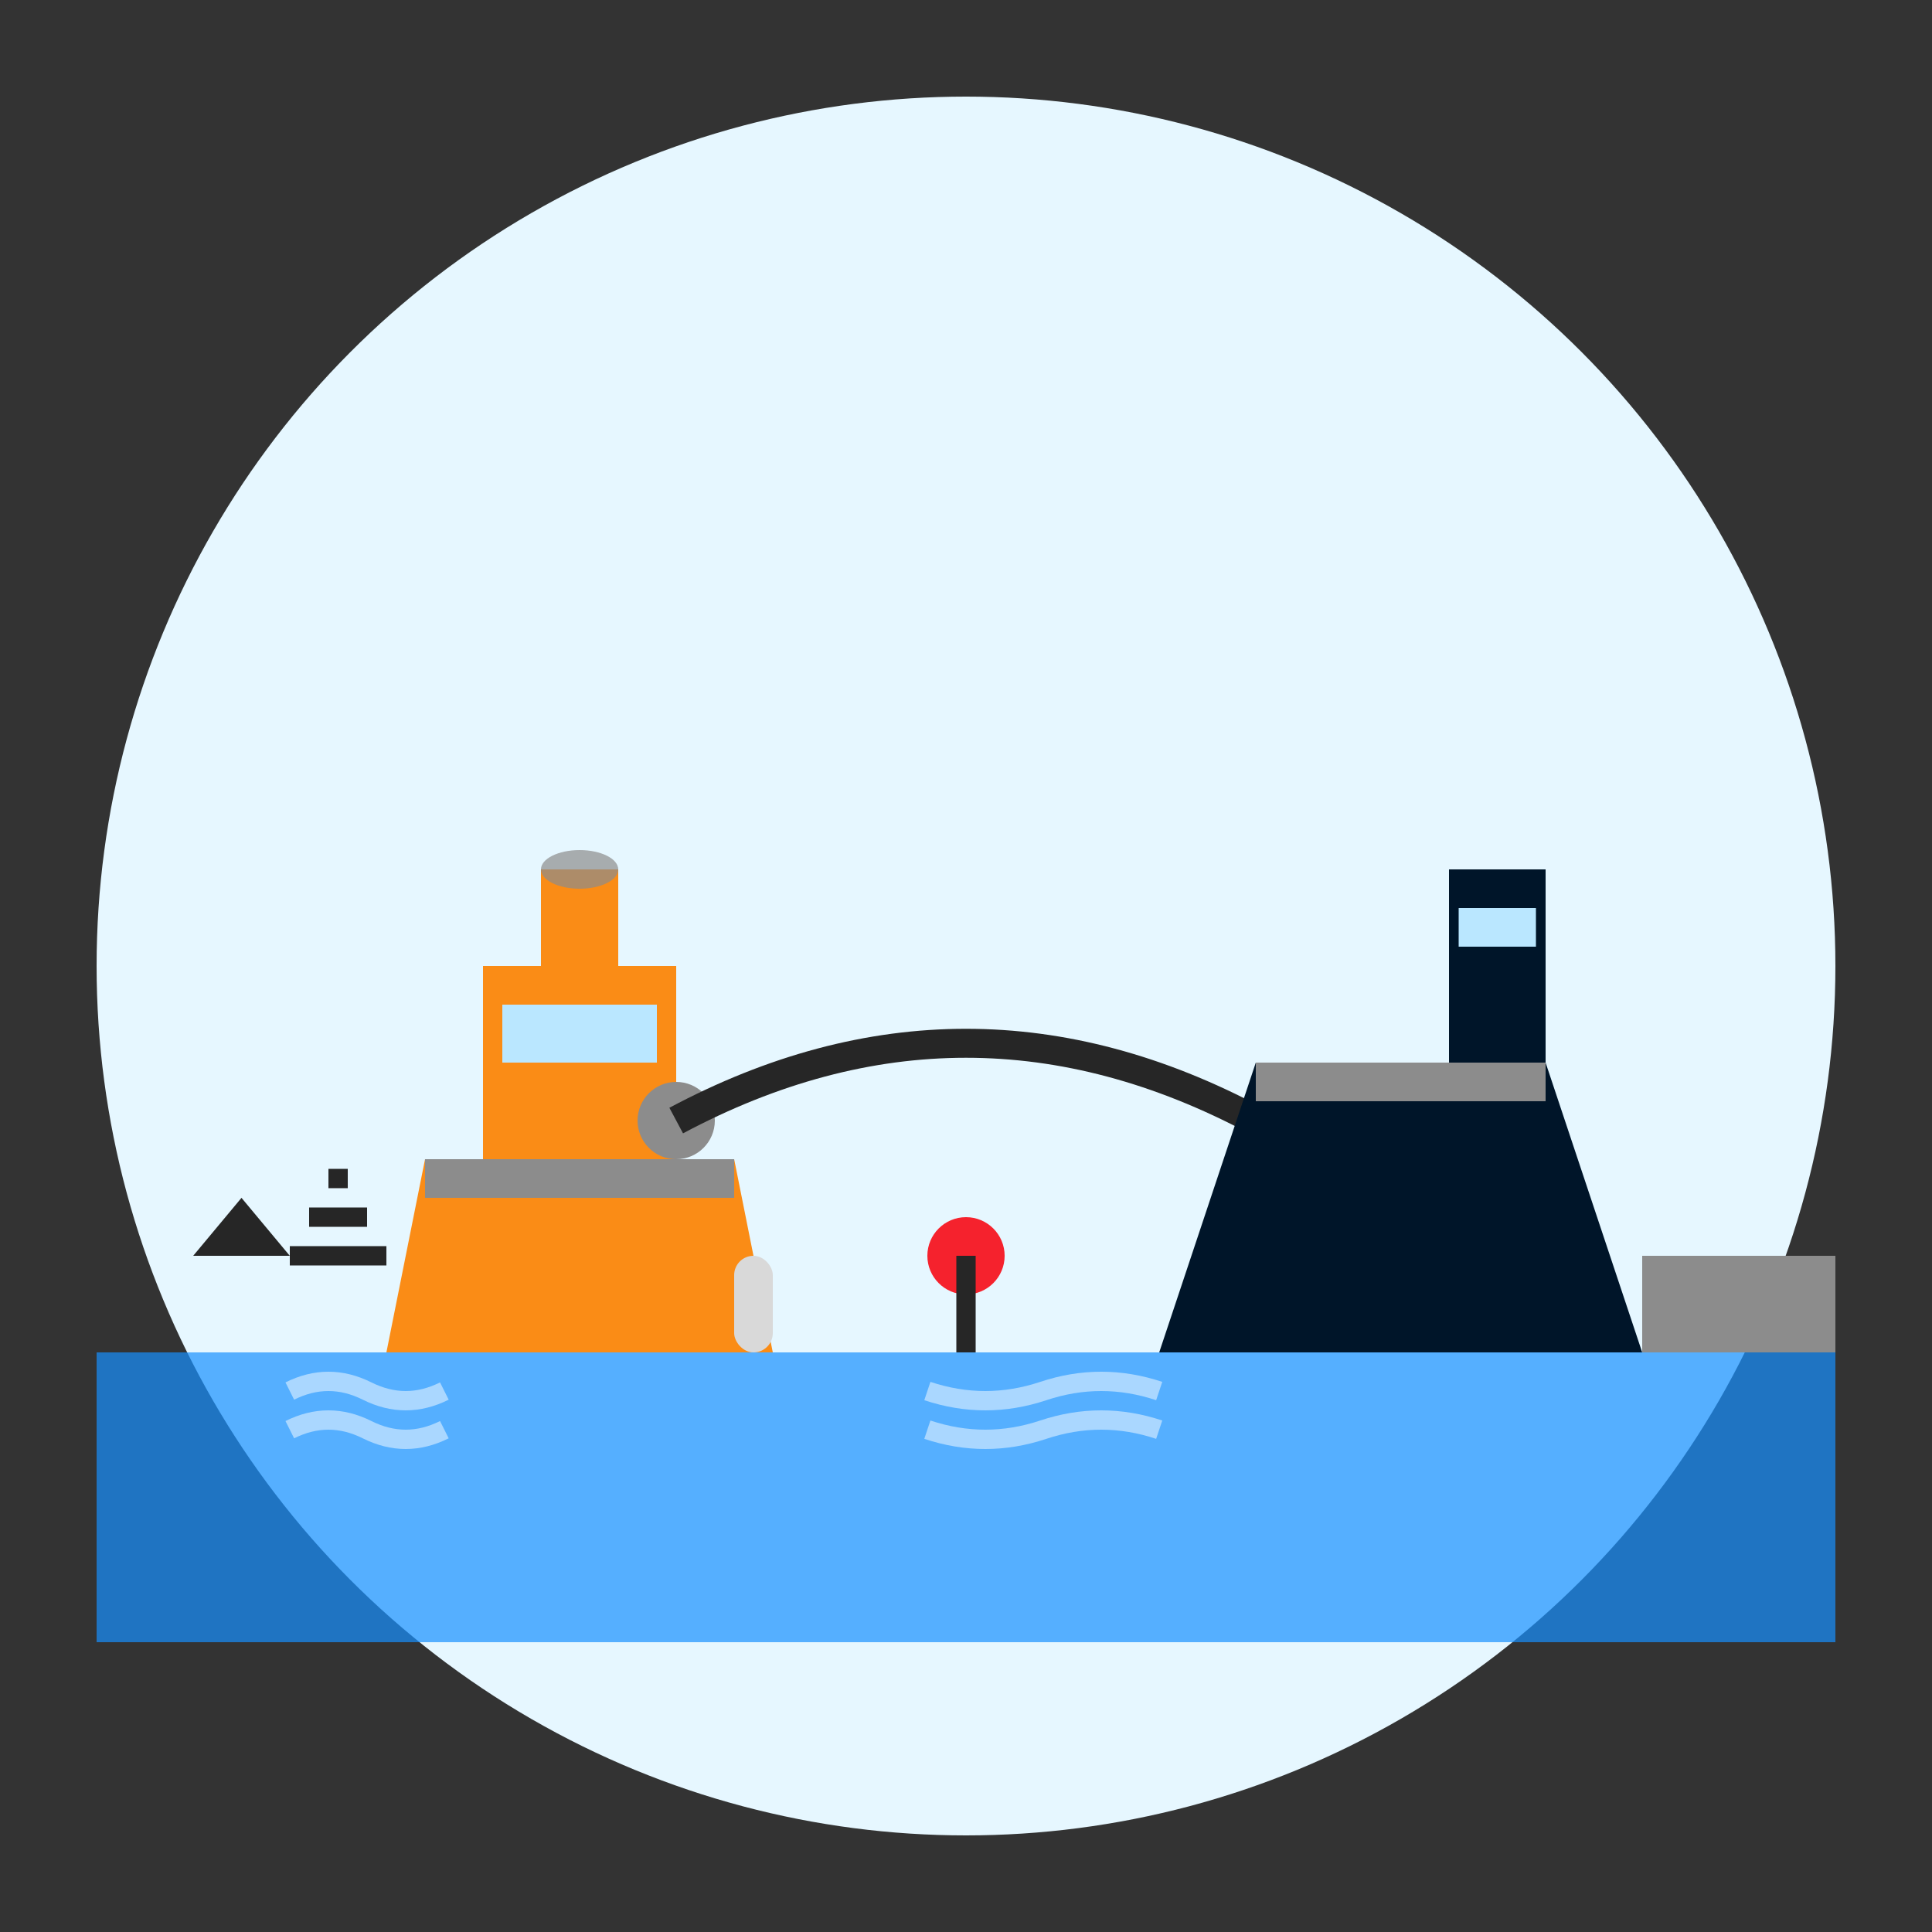 <svg xmlns="http://www.w3.org/2000/svg" width="100" height="100" viewBox="0 0 100 100">
  <rect x="0" y="0" width="100" height="100" fill="#333333" stroke="none"/>
  <!-- Background Circle -->
  <circle cx="50" cy="50" r="45" fill="#e6f7ff" />
  
  <!-- Water -->
  <rect x="5" y="70" width="90" height="15" fill="#1890ff" opacity="0.7" />
  
  <!-- Tugboat -->
  <g>
    <!-- Tugboat Hull -->
    <path d="M20,70 L40,70 L38,60 L22,60 Z" fill="#fa8c16" />
    
    <!-- Tugboat Deck -->
    <rect x="22" y="60" width="16" height="2" fill="#8c8c8c" />
    
    <!-- Tugboat Bridge/Superstructure -->
    <rect x="25" y="50" width="10" height="10" fill="#fa8c16" />
    
    <!-- Tugboat Windows -->
    <rect x="26" y="52" width="8" height="3" fill="#bae7ff" />
    
    <!-- Tugboat Smokestack -->
    <rect x="28" y="45" width="4" height="5" fill="#fa8c16" />
    <ellipse cx="30" cy="45" rx="2" ry="1" fill="#8c8c8c" opacity="0.7" />
    
    <!-- Tugboat Fenders -->
    <rect x="38" y="65" width="2" height="5" rx="1" fill="#d9d9d9" />
  </g>
  
  <!-- Towing Equipment -->
  <g>
    <!-- Towing Winch -->
    <circle cx="35" cy="58" r="2" fill="#8c8c8c" />
    
    <!-- Towing Line -->
    <path d="M35,58 Q50,50 65,58" stroke="#262626" stroke-width="1.5" fill="none" />
  </g>
  
  <!-- Ship Being Towed -->
  <g>
    <!-- Ship Hull -->
    <path d="M60,70 L85,70 L80,55 L65,55 Z" fill="#001529" />
    
    <!-- Ship Deck -->
    <rect x="65" y="55" width="15" height="2" fill="#8c8c8c" />
    
    <!-- Ship Bridge/Superstructure -->
    <rect x="75" y="45" width="5" height="10" fill="#001529" />
    
    <!-- Ship Windows -->
    <rect x="75.5" y="47" width="4" height="2" fill="#bae7ff" />
  </g>
  
  <!-- Water Effects -->
  <g>
    <!-- Tugboat Wake -->
    <path d="M15,72 Q17,71 19,72 Q21,73 23,72" stroke="white" stroke-width="1" fill="none" opacity="0.5" />
    <path d="M15,74 Q17,73 19,74 Q21,75 23,74" stroke="white" stroke-width="1" fill="none" opacity="0.5" />
    
    <!-- Ship Wake -->
    <path d="M60,72 Q57,71 54,72 Q51,73 48,72" stroke="white" stroke-width="1" fill="none" opacity="0.5" />
    <path d="M60,74 Q57,73 54,74 Q51,75 48,74" stroke="white" stroke-width="1" fill="none" opacity="0.5" />
  </g>
  
  <!-- Directional Indicators -->
  <g>
    <!-- Movement Arrow -->
    <path d="M15,65 L10,65 L12.5,62 Z" fill="#262626" />
    
    <!-- Force Indicators -->
    <line x1="15" y1="65" x2="20" y2="65" stroke="#262626" stroke-width="1" />
    <line x1="16" y1="63" x2="19" y2="63" stroke="#262626" stroke-width="1" />
    <line x1="17" y1="61" x2="18" y2="61" stroke="#262626" stroke-width="1" />
  </g>
  
  <!-- Port/Harbor Elements -->
  <g>
    <!-- Distant Dock -->
    <rect x="85" y="65" width="10" height="5" fill="#8c8c8c" />
    
    <!-- Navigation Buoy -->
    <circle cx="50" cy="65" r="2" fill="#f5222d" />
    <line x1="50" y1="65" x2="50" y2="70" stroke="#262626" stroke-width="1" />
  </g>
</svg>
